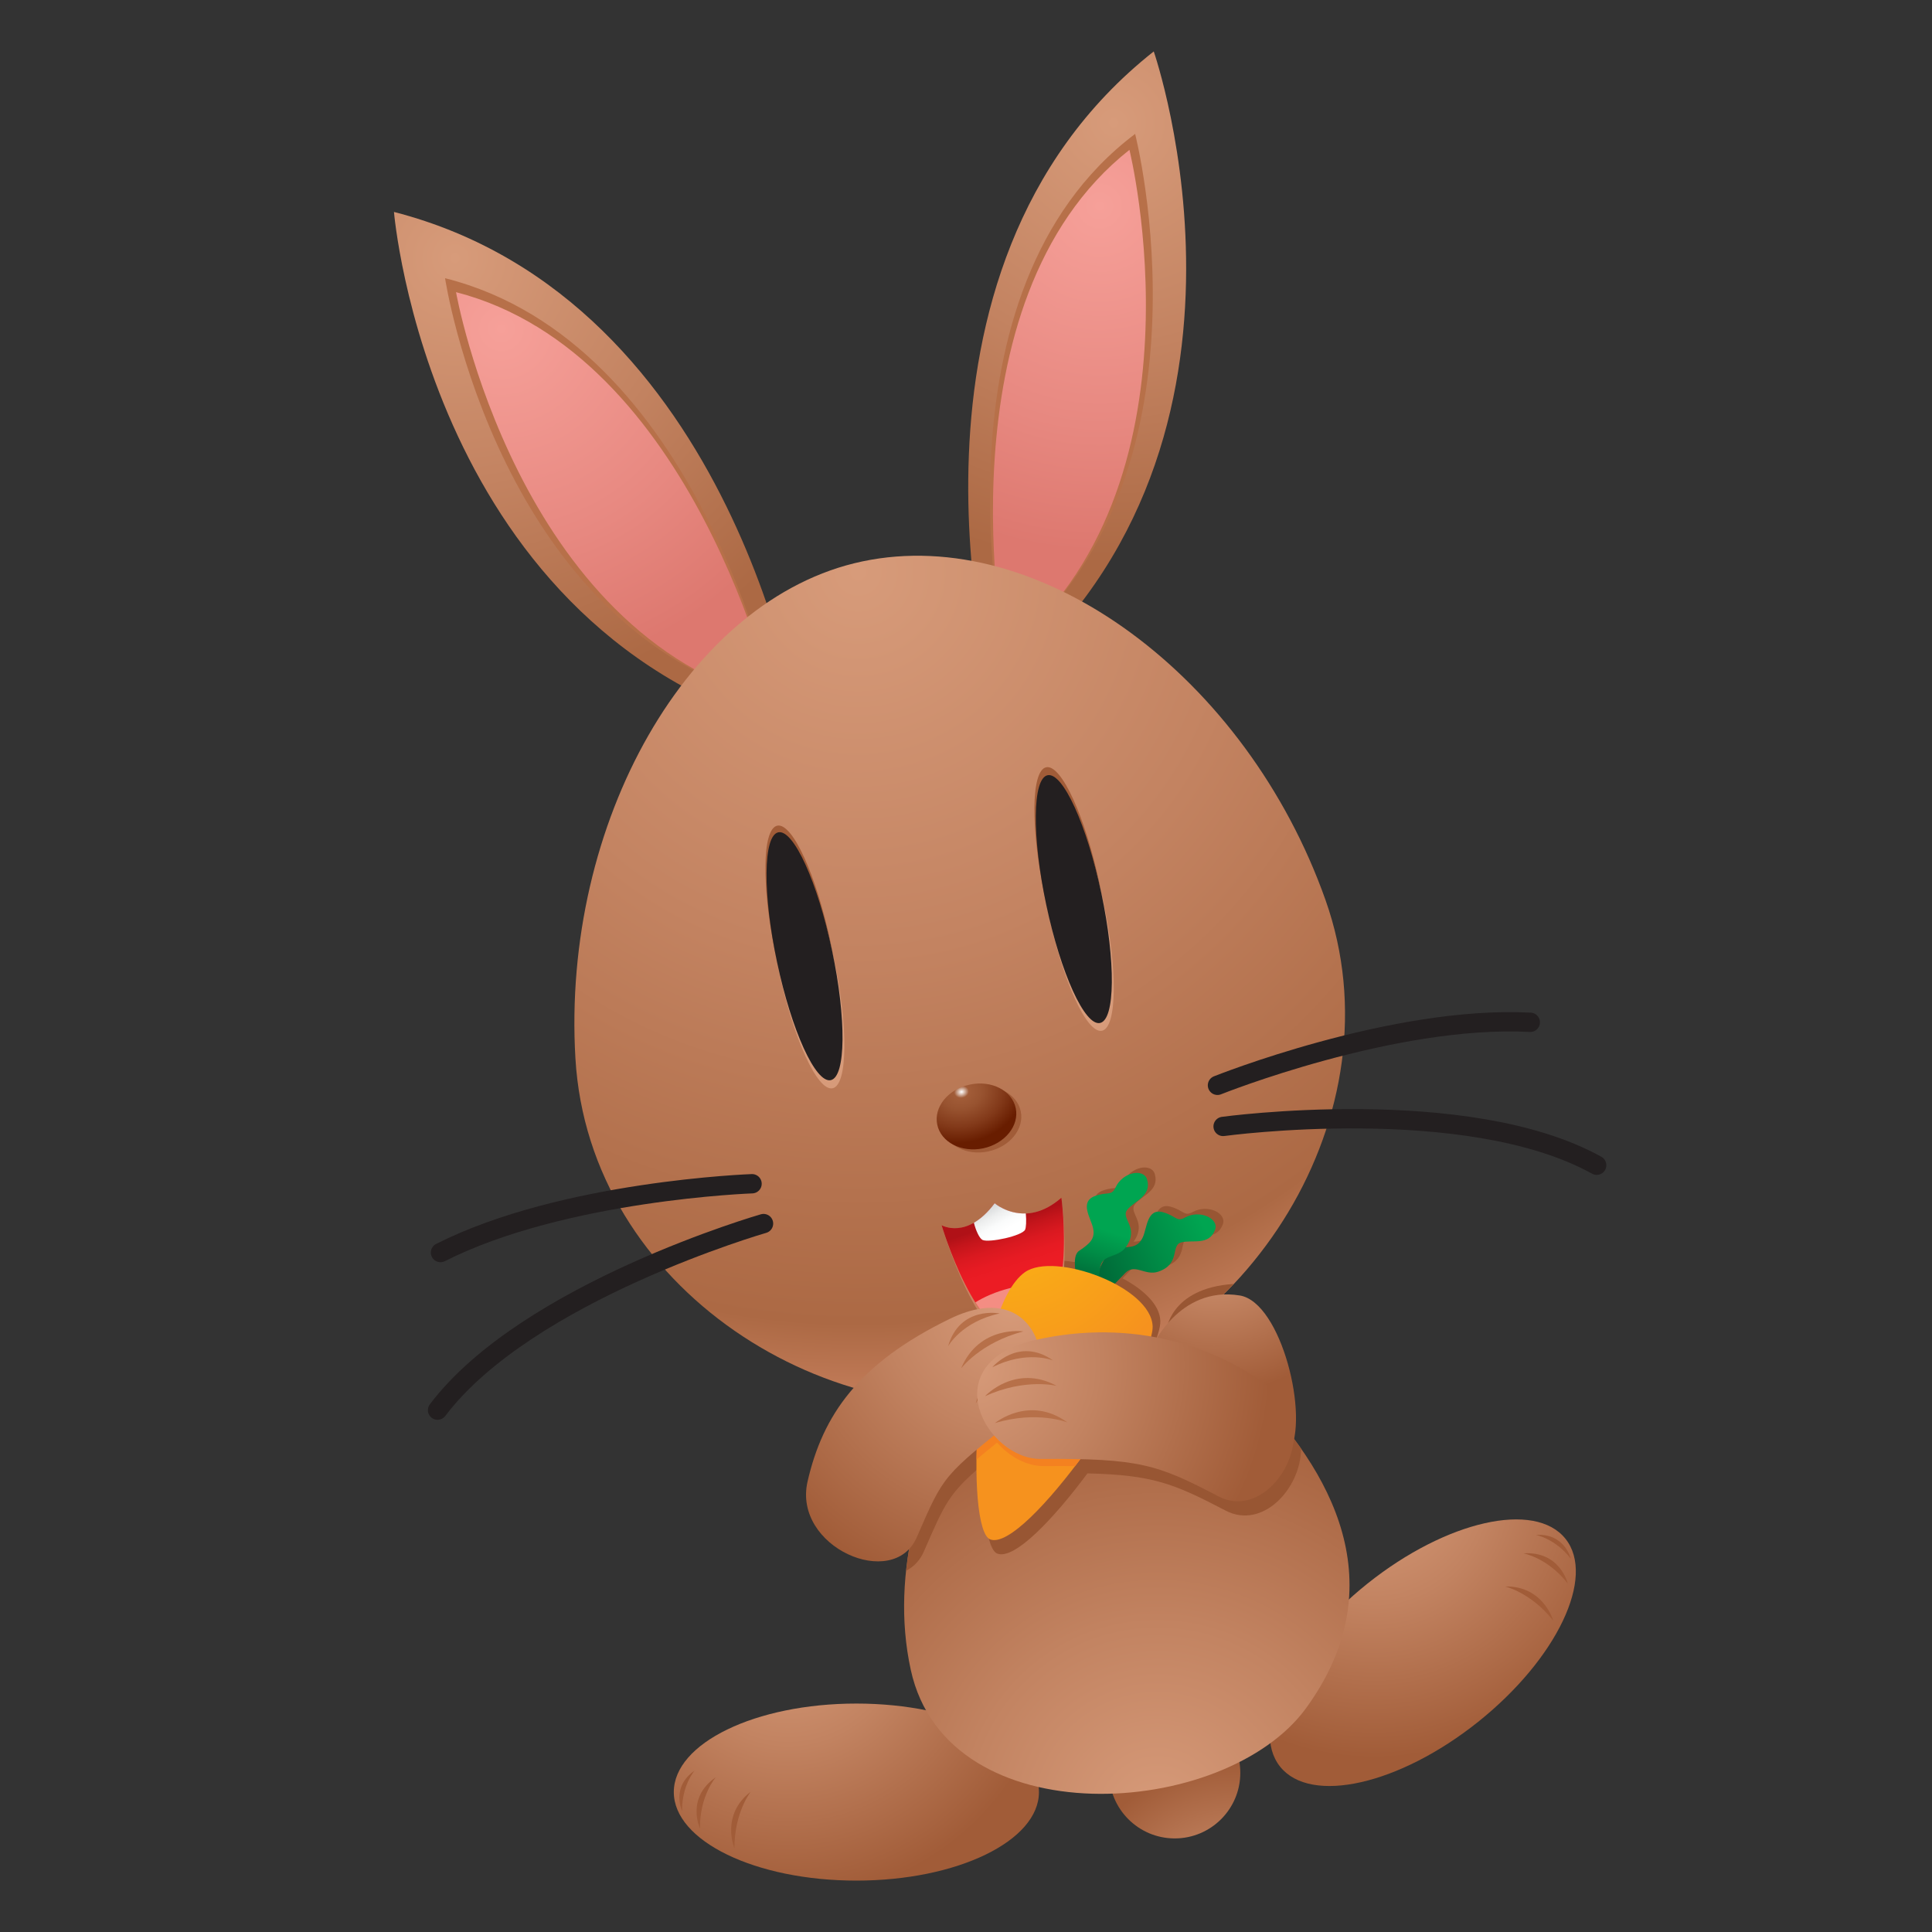 <?xml version="1.0" encoding="utf-8"?>
<!-- Generator: Adobe Illustrator 14.0.0, SVG Export Plug-In . SVG Version: 6.00 Build 43363)  -->
<!DOCTYPE svg PUBLIC "-//W3C//DTD SVG 1.1//EN" "http://www.w3.org/Graphics/SVG/1.1/DTD/svg11.dtd">
<svg version="1.1" id="图层_1" xmlns="http://www.w3.org/2000/svg" xmlns:xlink="http://www.w3.org/1999/xlink" x="0px" y="0px"
	 width="50px" height="50px" viewBox="0 0 50 50" enable-background="new 0 0 50 50" xml:space="preserve">
<rect x="0" y="0" width="50" height="50" fill="#333333" stroke="none"/>
<g>
	
		<radialGradient id="SVGID_1_" cx="-156.091" cy="72.28" r="4.314" gradientTransform="matrix(1 0 0 1 188.037 -22.369)" gradientUnits="userSpaceOnUse">
		<stop  offset="0" style="stop-color:#D79B7A"/>
		<stop  offset="0.425" style="stop-color:#C28361"/>
		<stop  offset="1" style="stop-color:#A15C38"/>
	</radialGradient>
	<circle fill="url(#SVGID_1_)" cx="30.402" cy="45.881" r="1.697"/>
	
		<radialGradient id="SVGID_2_" cx="-192.927" cy="69.339" r="6.976" gradientTransform="matrix(-0.781 0.624 0.624 0.781 -158.39 104.764)" gradientUnits="userSpaceOnUse">
		<stop  offset="0" style="stop-color:#D79B7A"/>
		<stop  offset="0.425" style="stop-color:#C28361"/>
		<stop  offset="1" style="stop-color:#A15C38"/>
	</radialGradient>
	<path fill="url(#SVGID_2_)" d="M33.129,45.721c0.791,0.988,3.084,0.469,5.123-1.158c2.039-1.629,3.053-3.752,2.262-4.74
		c-0.789-0.988-3.082-0.469-5.121,1.158C33.354,42.609,32.34,44.732,33.129,45.721z"/>
	<path fill="#A15C38" d="M40.197,41.941c0,0-0.252-0.902-1.242-0.883C38.955,41.059,39.619,41.211,40.197,41.941z"/>
	<path fill="#A15C38" d="M40.574,40.982c0,0-0.199-0.846-1.146-0.781C39.428,40.201,40.055,40.314,40.574,40.982z"/>
	<path fill="#A15C38" d="M40.652,40.338c0,0-0.156-0.664-0.9-0.613C39.752,39.725,40.246,39.814,40.652,40.338z"/>
	
		<radialGradient id="SVGID_3_" cx="-167.64" cy="64.548" r="6.974" gradientTransform="matrix(1 0 0 1 188.037 -22.369)" gradientUnits="userSpaceOnUse">
		<stop  offset="0" style="stop-color:#D79B7A"/>
		<stop  offset="0.425" style="stop-color:#C28361"/>
		<stop  offset="1" style="stop-color:#A15C38"/>
	</radialGradient>
	<ellipse fill="url(#SVGID_3_)" cx="22.163" cy="46.379" rx="4.725" ry="2.291"/>
	
		<radialGradient id="SVGID_4_" cx="-168.524" cy="67.411" r="11.732" gradientTransform="matrix(1 0 0 1 198.472 -20.411)" gradientUnits="userSpaceOnUse">
		<stop  offset="0" style="stop-color:#D79B7A"/>
		<stop  offset="0.425" style="stop-color:#C28361"/>
		<stop  offset="1" style="stop-color:#A15C38"/>
	</radialGradient>
	<path fill="url(#SVGID_4_)" d="M23.571,43.217c0.947,4.336,8.14,3.881,10.237,0.98c4.59-6.34-6.445-11.867-6.445-11.867
		l-0.187,0.504C27.177,32.834,22.446,38.07,23.571,43.217z"/>
	<path fill="#985633" d="M32.072,35.658c-0.615-0.318-1.32-0.568-2.098-0.701c0.027-0.104,0.043-0.193,0.041-0.264
		c-0.031-0.969-2.264-1.836-3.16-1.479c-0.836,1.037-3.042,4.053-3.404,7.436c0.193-0.1,0.354-0.26,0.457-0.494
		c0.546-1.25,0.643-1.51,1.553-2.271c-0.038,1.219,0.085,2.223,0.35,2.322c0.435,0.166,1.423-0.855,2.332-2.076
		c1.693,0.041,2.234,0.262,3.576,0.963c0.951,0.498,1.945-0.563,1.953-1.604C33.211,36.83,32.656,36.217,32.072,35.658z"/>
	<g>
		
			<radialGradient id="SVGID_5_" cx="-146.416" cy="35.474" r="12.648" gradientTransform="matrix(0.885 -0.187 0.187 0.885 151.764 -55.603)" gradientUnits="userSpaceOnUse">
			<stop  offset="0" style="stop-color:#D79B7A"/>
			<stop  offset="0.507" style="stop-color:#C38361"/>
			<stop  offset="1" style="stop-color:#AC6944"/>
		</radialGradient>
		<path fill="url(#SVGID_5_)" d="M25.697,17.917c0,0-3.047-10.894,4.162-16.586C29.859,1.33,33.473,11.733,25.697,17.917z"/>
		<path fill="#B77049" d="M25.999,16.885c0,0-2.048-9.333,3.378-13.419C29.377,3.466,31.666,12.413,25.999,16.885z"/>
		
			<radialGradient id="SVGID_6_" cx="-147.301" cy="37.727" r="9.892" gradientTransform="matrix(0.885 -0.187 0.187 0.885 151.764 -55.603)" gradientUnits="userSpaceOnUse">
			<stop  offset="0" style="stop-color:#F6A099"/>
			<stop  offset="0.636" style="stop-color:#E78880"/>
			<stop  offset="1" style="stop-color:#DD786F"/>
		</radialGradient>
		<path fill="url(#SVGID_6_)" d="M25.999,16.885c0,0-1.761-9.066,3.231-13.007C29.23,3.878,31.385,12.603,25.999,16.885z"/>
		
			<radialGradient id="SVGID_7_" cx="-159.816" cy="35.716" r="12.647" gradientTransform="matrix(-0.885 0.187 0.187 0.885 -136.341 4.954)" gradientUnits="userSpaceOnUse">
			<stop  offset="0" style="stop-color:#D79B7A"/>
			<stop  offset="0.507" style="stop-color:#C38361"/>
			<stop  offset="1" style="stop-color:#AC6944"/>
		</radialGradient>
		<path fill="url(#SVGID_7_)" d="M20.713,18.969c0,0-1.622-11.195-10.517-13.484C10.196,5.485,11.101,16.46,20.713,18.969z"/>
		<path fill="#B77049" d="M20.018,18.15c0,0-1.913-9.295-8.5-10.95C11.518,7.2,12.892,16.323,20.018,18.15z"/>
		
			<radialGradient id="SVGID_8_" cx="-160.701" cy="37.969" r="9.894" gradientTransform="matrix(-0.885 0.187 0.187 0.885 -136.341 4.954)" gradientUnits="userSpaceOnUse">
			<stop  offset="0" style="stop-color:#F6A099"/>
			<stop  offset="0.636" style="stop-color:#E78880"/>
			<stop  offset="1" style="stop-color:#DD786F"/>
		</radialGradient>
		<path fill="url(#SVGID_8_)" d="M20.018,18.15c0,0-2.056-9.004-8.216-10.589C11.802,7.561,13.362,16.412,20.018,18.15z"/>
		
			<radialGradient id="SVGID_9_" cx="-156.223" cy="46.543" r="24.381" gradientTransform="matrix(0.885 -0.187 0.187 0.885 151.764 -55.603)" gradientUnits="userSpaceOnUse">
			<stop  offset="0" style="stop-color:#D79B7A"/>
			<stop  offset="0.448" style="stop-color:#C38361"/>
			<stop  offset="0.882" style="stop-color:#AC6944"/>
			<stop  offset="1" style="stop-color:#CB8361"/>
		</radialGradient>
		<path fill="url(#SVGID_9_)" d="M34.303,23.289c1.965,5.542-2.061,11.727-7.422,12.86c-5.359,1.133-11.636-2.773-11.989-8.758
			c-0.359-6.092,2.92-11.91,7.422-12.861C26.934,13.553,32.266,17.537,34.303,23.289z"/>
		<path fill="#985633" d="M30.178,34.461l0.027,0.246c0.625-0.426,1.201-0.924,1.725-1.479
			C30.258,33.336,30.178,34.461,30.178,34.461z"/>
		<path fill="#985633" d="M30.871,31.365c-0.229,0.125-0.221-0.033-0.566-0.133c-0.424-0.123-0.42,0.41-0.531,0.645
			c-0.086,0.188-0.209,0.248-0.439,0.258c0.002-0.002,0.004-0.002,0.006-0.006c0.355-0.508-0.146-0.732,0.031-0.961
			c0.18-0.229,0.639-0.352,0.514-0.783c-0.086-0.297-0.629-0.193-0.813,0.201c-0.111,0.234-0.197,0.104-0.535,0.227
			c-0.416,0.152-0.098,0.58-0.047,0.834c0.049,0.254-0.06,0.381-0.365,0.582c-0.107,0.072-0.122,0.26-0.1,0.475
			c-0.529-0.119-1.029-0.115-1.304,0.082c-0.644,0.459-1.026,2.018-1.177,3.539c0.444-0.025,0.891-0.08,1.336-0.176
			c1.057-0.223,2.033-0.627,2.912-1.176c0.154-0.34,0.242-0.617,0.236-0.789c-0.012-0.416-0.432-0.811-0.977-1.1
			c0.094-0.096,0.186-0.195,0.27-0.281c0.252-0.256,0.51,0.082,0.852-0.033c0.588-0.199,0.316-0.68,0.594-0.758
			c0.279-0.078,0.725,0.096,0.879-0.328C31.752,31.393,31.252,31.156,30.871,31.365z M28.672,32.662V32.66
			c0.014-0.09,0.049-0.148,0.098-0.193C28.734,32.529,28.701,32.596,28.672,32.662z"/>
		<g>
			
				<ellipse transform="matrix(0.978 -0.207 0.207 0.978 -4.17 6.231)" fill="#A15C38" cx="27.756" cy="23.084" rx="0.728" ry="3.277"/>
			
				<ellipse transform="matrix(0.978 -0.207 0.207 0.978 -4.252 6.257)" fill="#D79B7A" cx="27.842" cy="23.492" rx="0.728" ry="3.279"/>
			
				<ellipse transform="matrix(0.978 -0.207 0.207 0.978 -4.215 6.256)" fill="#231F20" cx="27.798" cy="23.279" rx="0.729" ry="3.278"/>
		</g>
		<g>
			
				<ellipse transform="matrix(0.979 -0.206 0.206 0.979 -4.621 4.82)" fill="#A15C38" cx="20.79" cy="24.556" rx="0.729" ry="3.278"/>
			
				<ellipse transform="matrix(0.978 -0.207 0.207 0.978 -4.716 4.864)" fill="#D79B7A" cx="20.876" cy="24.964" rx="0.729" ry="3.279"/>
			
				<ellipse transform="matrix(0.978 -0.207 0.207 0.978 -4.676 4.853)" fill="#231F20" cx="20.832" cy="24.751" rx="0.728" ry="3.279"/>
		</g>
		<path fill="#CB8361" d="M24.369,31.709c0,0,0.664,0.383,1.371-0.568c0,0,0.783,0.684,1.729-0.145c0,0,0.499,3.508-0.947,3.813
			C25.336,35.059,24.369,31.709,24.369,31.709z"/>
		
			<linearGradient id="SVGID_10_" gradientUnits="userSpaceOnUse" x1="41.203" y1="-139.457" x2="41.492" y2="-140.69" gradientTransform="matrix(0.874 -0.522 0.522 0.874 63.148 176.245)">
			<stop  offset="0" style="stop-color:#EC1C24"/>
			<stop  offset="0.245" style="stop-color:#E71B23"/>
			<stop  offset="0.518" style="stop-color:#DA1920"/>
			<stop  offset="0.802" style="stop-color:#C4151B"/>
			<stop  offset="1" style="stop-color:#B01117"/>
		</linearGradient>
		<path fill="url(#SVGID_10_)" d="M24.369,31.709c0,0,0.664,0.383,1.371-0.568c0,0,0.783,0.684,1.729-0.145
			c0,0,0.448,3.264-0.997,3.57C25.284,34.816,24.369,31.709,24.369,31.709z"/>
		
			<linearGradient id="SVGID_11_" gradientUnits="userSpaceOnUse" x1="41.506" y1="-140.021" x2="41.536" y2="-140.799" gradientTransform="matrix(0.874 -0.522 0.522 0.874 62.804 175.892)">
			<stop  offset="0" style="stop-color:#FFFFFF"/>
			<stop  offset="0.28" style="stop-color:#FAFBFB"/>
			<stop  offset="0.591" style="stop-color:#EDEEEE"/>
			<stop  offset="0.916" style="stop-color:#D7D9DA"/>
			<stop  offset="1" style="stop-color:#D0D2D3"/>
		</linearGradient>
		<path fill="url(#SVGID_11_)" d="M25.429,32.09c0.164,0.078,1.023-0.104,1.101-0.266c0.024-0.053,0.036-0.223,0.018-0.42
			c-0.482,0.018-0.807-0.264-0.807-0.264c-0.186,0.25-0.368,0.406-0.537,0.504C25.253,31.842,25.347,32.051,25.429,32.09z"/>
		<path fill="none" stroke="#231F20" stroke-width="0.5" stroke-linecap="round" stroke-linejoin="round" d="M31.508,28.088
			c0,0,4.539-1.818,8.096-1.631"/>
		<path fill="none" stroke="#231F20" stroke-width="0.5" stroke-linecap="round" stroke-linejoin="round" d="M31.654,29.152
			c0,0,6.305-0.863,9.668,1.004"/>
		<path fill="none" stroke="#231F20" stroke-width="0.5" stroke-linecap="round" stroke-linejoin="round" d="M19.463,30.635
			c0,0-4.887,0.172-8.063,1.781"/>
		<path fill="none" stroke="#231F20" stroke-width="0.5" stroke-linecap="round" stroke-linejoin="round" d="M19.76,31.666
			c0,0-6.115,1.76-8.436,4.828"/>
		
			<ellipse transform="matrix(0.978 -0.207 0.207 0.978 -5.45 5.889)" fill="#A15C38" cx="25.411" cy="28.982" rx="1.038" ry="0.844"/>
		
			<radialGradient id="SVGID_12_" cx="33.059" cy="-158.054" r="1.589" gradientTransform="matrix(0.996 -0.21 0.171 0.809 18.984 163.067)" gradientUnits="userSpaceOnUse">
			<stop  offset="0" style="stop-color:#FFFFFF"/>
			<stop  offset="0.118" style="stop-color:#A15C38"/>
			<stop  offset="0.331" style="stop-color:#985330"/>
			<stop  offset="0.683" style="stop-color:#823919"/>
			<stop  offset="1" style="stop-color:#681D00"/>
		</radialGradient>
		<path fill="url(#SVGID_12_)" d="M26.287,28.678c0.096,0.455-0.28,0.92-0.842,1.041c-0.561,0.117-1.093-0.156-1.189-0.613
			c-0.096-0.453,0.28-0.92,0.842-1.037C25.658,27.949,26.191,28.223,26.287,28.678z"/>
	</g>
	<path fill="#F48D83" d="M27.441,33.203c-1.046-0.021-1.746,0.223-2.199,0.502c0.342,0.543,0.765,0.959,1.229,0.861
		C27.042,34.445,27.316,33.865,27.441,33.203z"/>
	
		<linearGradient id="SVGID_13_" gradientUnits="userSpaceOnUse" x1="-150.476" y1="58.585" x2="-153.333" y2="59.453" gradientTransform="matrix(0.989 -0.15 0.15 0.989 171.123 -48.939)">
		<stop  offset="0" style="stop-color:#00A551"/>
		<stop  offset="0.463" style="stop-color:#008C46"/>
		<stop  offset="1" style="stop-color:#006938"/>
	</linearGradient>
	<path fill="url(#SVGID_13_)" d="M28.239,33.438c0,0,0.331-1.18,0.698-1.162c0.365,0.018,0.529-0.021,0.639-0.256
		s0.105-0.768,0.531-0.645c0.344,0.1,0.336,0.258,0.564,0.133c0.381-0.209,0.881,0.027,0.775,0.318
		c-0.154,0.422-0.6,0.25-0.879,0.328c-0.277,0.078-0.006,0.559-0.594,0.758c-0.342,0.113-0.6-0.223-0.852,0.033
		s-0.572,0.627-0.744,0.689C28.206,33.697,28.239,33.438,28.239,33.438z"/>
	
		<linearGradient id="SVGID_14_" gradientUnits="userSpaceOnUse" x1="-153.003" y1="58.454" x2="-153.642" y2="59.689" gradientTransform="matrix(0.989 -0.15 0.15 0.989 171.123 -48.939)">
		<stop  offset="0" style="stop-color:#00A551"/>
		<stop  offset="0.463" style="stop-color:#008C46"/>
		<stop  offset="1" style="stop-color:#006938"/>
	</linearGradient>
	<path fill="url(#SVGID_14_)" d="M28.051,33.721c0,0-0.431-1.148-0.124-1.35c0.305-0.201,0.414-0.328,0.363-0.582
		c-0.05-0.254-0.367-0.682,0.048-0.836c0.338-0.123,0.424,0.012,0.535-0.227c0.184-0.395,0.727-0.496,0.813-0.201
		c0.127,0.434-0.334,0.557-0.514,0.785c-0.178,0.229,0.326,0.455-0.031,0.961c-0.209,0.295-0.615,0.176-0.669,0.531
		c-0.052,0.355-0.091,0.844-0.192,0.996C28.177,33.951,28.051,33.721,28.051,33.721z"/>
	
		<radialGradient id="SVGID_15_" cx="-162.669" cy="58.14" r="5.02" gradientTransform="matrix(1 0 0 1 188.593 -27.157)" gradientUnits="userSpaceOnUse">
		<stop  offset="0" style="stop-color:#FCB813"/>
		<stop  offset="0.696" style="stop-color:#F89F1A"/>
		<stop  offset="1" style="stop-color:#F6921E"/>
	</radialGradient>
	<path fill="url(#SVGID_15_)" d="M26.522,32.926c0.764-0.543,3.274,0.371,3.308,1.4c0.033,1.027-3.296,5.859-4.203,5.514
		C24.975,39.592,25.183,33.881,26.522,32.926z"/>
	<path fill="#F48120" d="M26.907,34.857c-0.168-0.439-0.521-0.779-1.071-0.82c-0.368,1.033-0.55,2.523-0.564,3.736
		c0.151-0.129,0.326-0.271,0.534-0.439c0.314,0.361,0.76,0.611,1.211,0.609c0.296-0.002,0.561-0.002,0.806,0
		c0.848-1.107,1.652-2.43,1.916-3.188C28.871,34.623,27.918,34.635,26.907,34.857z"/>
	
		<radialGradient id="SVGID_16_" cx="-186.391" cy="157.522" r="7.744" gradientTransform="matrix(0.732 0.682 0.682 -0.732 55.17 276.174)" gradientUnits="userSpaceOnUse">
		<stop  offset="0" style="stop-color:#D79B7A"/>
		<stop  offset="0.425" style="stop-color:#C28361"/>
		<stop  offset="1" style="stop-color:#A15C38"/>
	</radialGradient>
	<path fill="url(#SVGID_16_)" d="M20.899,38.344c0.392-1.713,1.309-3.059,3.683-4.213c2.415-1.174,2.908,1.615,1.798,2.498
		c-2,1.588-1.942,1.525-2.655,3.158C23.12,41.174,20.513,40.039,20.899,38.344z"/>
	<path fill="#B77049" d="M26.725,35.162c0,0-1.154-0.018-1.474,1.162C25.251,36.324,25.661,35.592,26.725,35.162z"/>
	<path fill="#B77049" d="M26.486,34.457c0,0-1.142-0.17-1.614,0.959C24.872,35.416,25.375,34.744,26.486,34.457z"/>
	<path fill="#B77049" d="M25.87,33.992c0,0-1.031-0.205-1.335,0.852C24.535,34.844,24.882,34.205,25.87,33.992z"/>
	
		<radialGradient id="SVGID_17_" cx="-156.475" cy="53.991" r="4.293" gradientTransform="matrix(1 0 0 1 187.889 -22.22)" gradientUnits="userSpaceOnUse">
		<stop  offset="0" style="stop-color:#D79B7A"/>
		<stop  offset="0.425" style="stop-color:#C28361"/>
		<stop  offset="1" style="stop-color:#A15C38"/>
	</radialGradient>
	<path fill="url(#SVGID_17_)" d="M29.791,34.904c0,0,0.703-1.637,2.295-1.377c1.076,0.176,1.814,3.17,1.273,4.082
		c-0.541,0.91-3.197-0.996-3.197-0.996L29.791,34.904z"/>
	
		<radialGradient id="SVGID_18_" cx="-201.141" cy="134.791" r="7.742" gradientTransform="matrix(-0.142 0.99 -0.99 -0.142 130.014 253.604)" gradientUnits="userSpaceOnUse">
		<stop  offset="0" style="stop-color:#D79B7A"/>
		<stop  offset="0.425" style="stop-color:#C28361"/>
		<stop  offset="1" style="stop-color:#A15C38"/>
	</radialGradient>
	<path fill="url(#SVGID_18_)" d="M32.936,35.961c-1.379-1.088-3.592-1.867-6.166-1.277c-2.615,0.602-1.25,3.084,0.168,3.074
		c2.555-0.02,3.018,0.143,4.598,0.969C32.873,39.426,34.301,37.039,32.936,35.961z"/>
	<path fill="#B77049" d="M25.748,36.83c0,0,0.889-0.736,1.877-0.018C27.625,36.813,26.847,36.498,25.748,36.83z"/>
	<path fill="#B77049" d="M25.492,36.133c0,0,0.783-0.848,1.858-0.266C27.351,35.867,26.537,35.658,25.492,36.133z"/>
	<path fill="#B77049" d="M25.681,35.385c0,0,0.675-0.807,1.574-0.176C27.255,35.209,26.583,34.93,25.681,35.385z"/>
	<path fill="#A15C38" d="M19.007,47.836c0,0-0.366-0.861,0.42-1.465C19.428,46.371,19.004,46.904,19.007,47.836z"/>
	<path fill="#A15C38" d="M18.116,47.322c0,0-0.374-0.785,0.408-1.326C18.524,45.996,18.104,46.477,18.116,47.322z"/>
	<path fill="#A15C38" d="M17.652,46.869c0,0-0.293-0.617,0.321-1.043C17.974,45.826,17.644,46.203,17.652,46.869z"/>
</g>
</svg>

